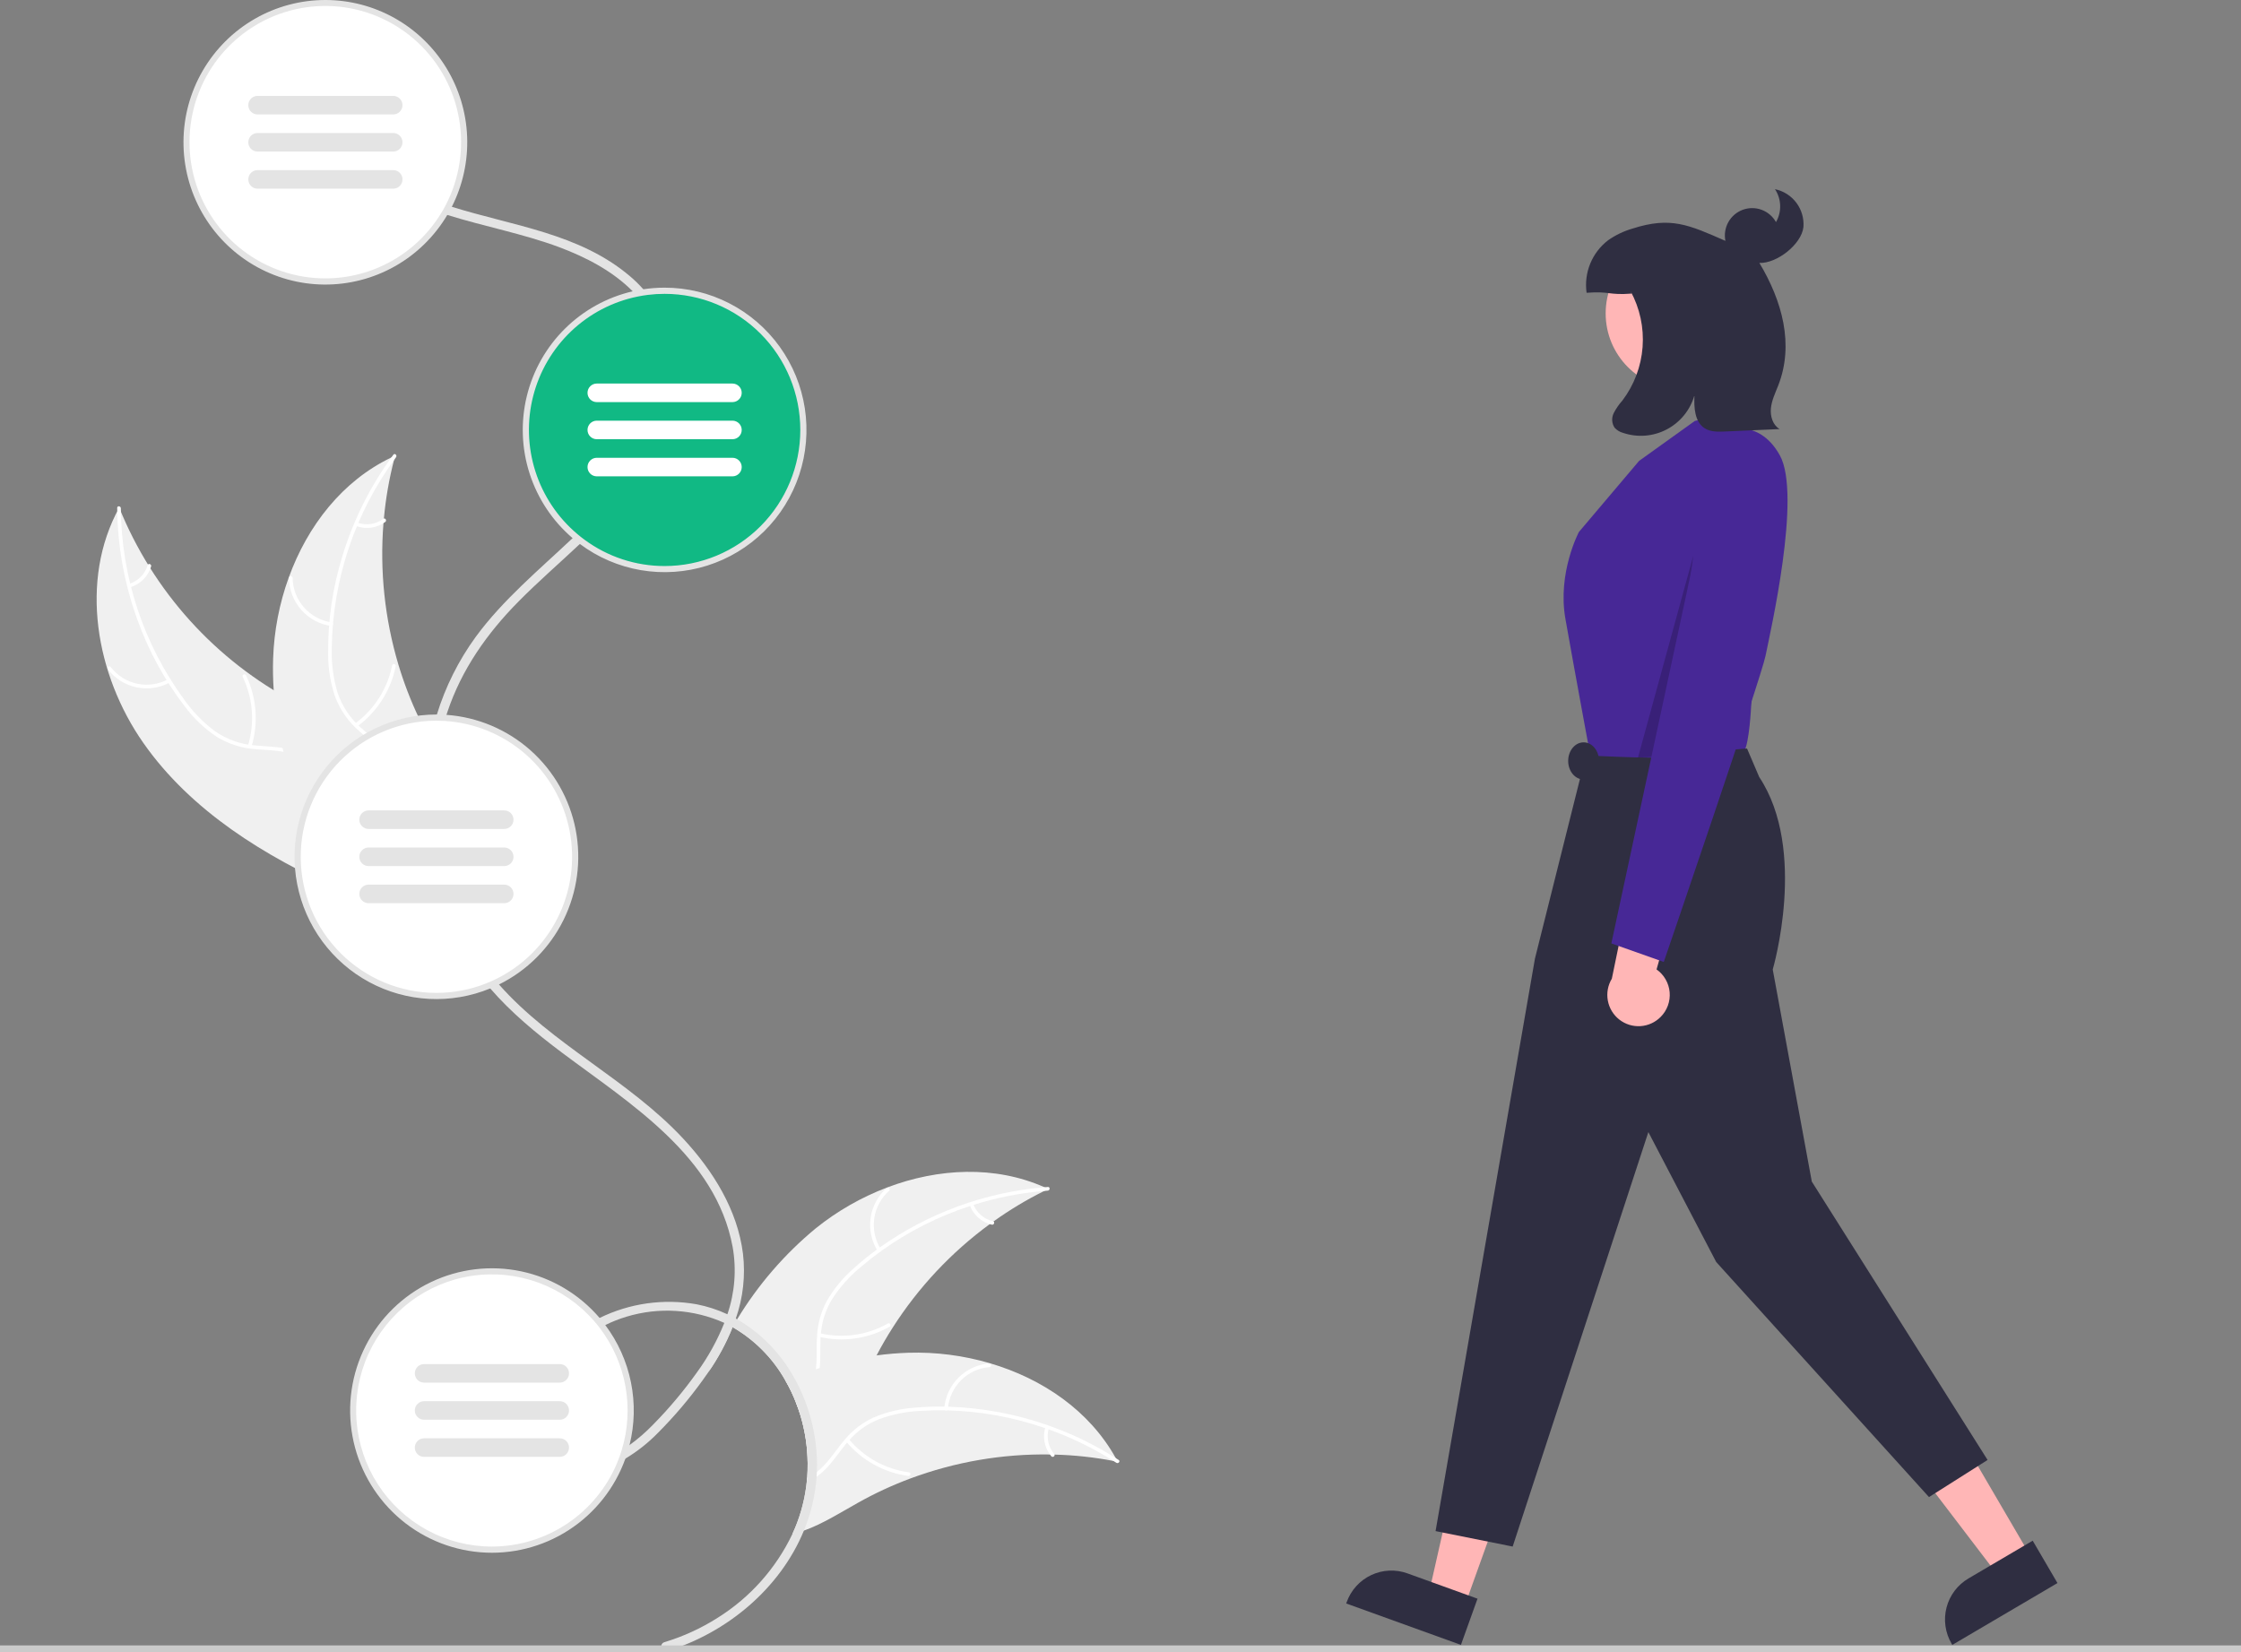 <svg width="929" height="685" viewBox="0 0 929 685" fill="none" xmlns="http://www.w3.org/2000/svg">
<rect x="0" y="0" width="929" height="685" fill="#808080" stroke="none"/>
<g clip-path="url(#clip0_15_2)">
<path d="M434.56 492.902C434.01 493.171 433.473 493.427 432.923 493.71C425.572 497.352 418.526 501.584 411.855 506.366C411.331 506.725 410.807 507.11 410.296 507.481C394.36 519.156 380.723 533.695 370.077 550.361C367.674 554.106 365.449 557.965 363.378 561.902C361.793 564.954 360.302 568.057 358.904 571.212C353.65 583.175 348.971 596.832 338.629 604.166C337.519 604.967 336.347 605.679 335.126 606.295C335.023 606.346 334.908 606.398 334.806 606.449C334.747 599.734 333.727 593.062 331.776 586.637C331.456 585.56 331.099 584.483 330.715 583.432C330.536 582.932 330.357 582.432 330.153 581.944C328.882 578.57 327.33 575.31 325.512 572.199C320.335 563.04 312.803 555.441 303.703 550.195C301.079 556.719 297.739 562.929 293.744 568.711C296.761 562.351 300.034 556.144 303.626 550.143C303.712 549.978 303.81 549.819 303.92 549.669C304.457 548.746 305.02 547.835 305.582 546.925C314.255 532.622 325.262 519.883 338.143 509.238C347.061 502.059 357.053 496.338 367.75 492.286C388.972 484.246 412.533 483.092 433.013 492.196C433.537 492.427 434.048 492.658 434.56 492.902Z" fill="#F0F0F0"/>
<path d="M434.342 493.594C433.869 493.633 433.396 493.671 432.923 493.709C422.961 494.545 413.121 496.485 403.584 499.493C403.111 499.647 402.625 499.8 402.139 499.954C388.934 504.25 376.472 510.57 365.194 518.689C365.079 518.766 364.951 518.855 364.836 518.945C362.215 520.856 359.662 522.865 357.178 524.972C352.409 528.831 348.28 533.423 344.944 538.577C342.315 542.895 340.726 547.769 340.304 552.811C340.252 553.311 340.214 553.824 340.176 554.324C340.163 554.734 340.137 555.131 340.124 555.542C340.01 559.389 340.188 563.3 339.817 567.134C339.669 568.881 339.361 570.611 338.897 572.301C337.975 575.57 336.212 578.537 333.784 580.906C332.84 581.84 331.813 582.686 330.716 583.432C330.536 582.932 330.357 582.432 330.153 581.944C331.238 581.188 332.249 580.329 333.17 579.38C334.881 577.621 336.194 575.513 337.018 573.199C337.64 571.393 338.051 569.522 338.245 567.621C338.68 563.851 338.501 559.979 338.59 556.221C338.616 555.247 338.667 554.285 338.744 553.336C339.059 548.478 340.406 543.743 342.694 539.449C345.757 534.142 349.7 529.398 354.353 525.421C357.268 522.805 360.315 520.339 363.481 518.035C363.89 517.727 364.299 517.419 364.721 517.137C384.861 502.864 408.439 494.253 433.013 492.196C433.485 492.145 433.946 492.119 434.419 492.081C435.391 492.004 435.314 493.53 434.342 493.594Z" fill="white"/>
<path d="M363.846 518.651C361.276 514.565 360.237 509.696 360.916 504.913C361.595 500.13 363.946 495.745 367.551 492.54C368.282 491.894 369.317 493.004 368.585 493.651C365.223 496.629 363.033 500.714 362.41 505.169C361.787 509.624 362.772 514.156 365.188 517.947C365.712 518.771 364.367 519.471 363.846 518.651Z" fill="white"/>
<path d="M339.845 552.706C349.428 554.972 359.511 553.531 368.082 548.672C368.931 548.189 369.632 549.536 368.784 550.018C359.855 555.058 349.36 556.536 339.392 554.156C338.442 553.928 338.9 552.48 339.845 552.706Z" fill="white"/>
<path d="M403.402 499.053C404.068 500.842 405.166 502.437 406.599 503.694C408.031 504.952 409.752 505.833 411.608 506.259C412.56 506.474 412.102 507.923 411.156 507.709C409.108 507.229 407.208 506.253 405.622 504.867C404.037 503.481 402.813 501.727 402.06 499.757C401.973 499.578 401.958 499.372 402.017 499.181C402.077 498.991 402.206 498.83 402.38 498.732C402.558 498.64 402.765 498.622 402.956 498.682C403.148 498.742 403.308 498.875 403.402 499.053Z" fill="white"/>
<path d="M463.362 605.987C462.774 605.872 462.186 605.757 461.598 605.667L461.585 605.654H461.56C453.51 604.106 445.348 603.227 437.155 603.025H437.142C436.503 603 435.876 602.974 435.25 602.974H435.237C415.506 602.667 395.891 606.041 377.39 612.925C377.364 612.937 377.351 612.937 377.326 612.95C369.959 615.691 362.813 618.996 355.951 622.837C348.626 626.927 341.083 631.736 333.259 634.531C331.692 635.107 330.091 635.587 328.465 635.968C328.849 635.147 329.219 634.313 329.565 633.48C332.115 627.363 333.756 620.904 334.435 614.31C334.5 613.758 334.551 613.207 334.589 612.643C334.755 610.591 334.832 608.514 334.806 606.449C334.747 599.734 333.727 593.062 331.776 586.638C331.457 585.561 331.099 584.483 330.716 583.432C330.536 582.932 330.357 582.432 330.153 581.944C328.882 578.571 327.33 575.311 325.512 572.199C326.676 571.725 327.852 571.263 329.028 570.827C332.071 569.673 335.151 568.609 338.245 567.621H338.258C338.769 567.455 339.294 567.288 339.817 567.134C347.517 564.755 355.397 563.005 363.378 561.902C367.75 561.309 372.149 560.941 376.559 560.8C387.956 560.456 399.337 561.915 410.283 565.121C410.308 565.134 410.334 565.134 410.359 565.146C432.143 571.532 451.639 584.843 462.543 604.487C462.825 604.987 463.093 605.474 463.362 605.987Z" fill="#F0F0F0"/>
<path d="M462.774 606.41C462.377 606.154 461.994 605.91 461.598 605.667L461.585 605.654C453.125 600.301 444.1 595.906 434.675 592.549C434.201 592.369 433.716 592.203 433.243 592.049C420.107 587.492 406.345 585.009 392.449 584.688C392.296 584.676 392.155 584.676 392.014 584.676C388.78 584.611 385.55 584.676 382.324 584.868C376.204 585.068 370.155 586.241 364.401 588.343C359.71 590.202 355.516 593.135 352.154 596.909C351.796 597.281 351.464 597.652 351.144 598.037C350.876 598.358 350.62 598.665 350.364 598.986C346.874 603.333 343.806 608.193 339.319 611.617C339.051 611.822 338.782 612.014 338.514 612.181C337.249 613.06 335.879 613.775 334.435 614.309C334.5 613.758 334.551 613.207 334.589 612.643C335.531 612.251 336.434 611.77 337.286 611.206C337.747 610.899 338.194 610.578 338.629 610.232C342.681 607.077 345.57 602.602 348.728 598.589C349.304 597.858 349.878 597.165 350.492 596.486C353.669 592.74 357.621 589.734 362.074 587.676C367.701 585.287 373.694 583.882 379.793 583.522C383.687 583.19 387.595 583.057 391.503 583.124C392.014 583.124 392.526 583.137 393.037 583.163C407.139 583.595 421.09 586.194 434.406 590.869C444.272 594.319 453.712 598.888 462.543 604.487C462.953 604.731 463.349 604.987 463.746 605.244C464.563 605.782 463.592 606.936 462.774 606.41Z" fill="white"/>
<path d="M391.444 583.847C391.844 579.032 393.938 574.517 397.35 571.108C400.763 567.699 405.273 565.618 410.075 565.236C411.046 565.162 411.206 566.673 410.233 566.747C405.762 567.095 401.561 569.034 398.389 572.215C395.218 575.396 393.284 579.609 392.938 584.095C392.861 585.069 391.368 584.816 391.444 583.847Z" fill="white"/>
<path d="M351.839 596.543C358.131 604.139 367.046 609.078 376.807 610.375C377.774 610.502 377.525 612.001 376.559 611.874C366.405 610.506 357.138 605.347 350.608 597.427C349.986 596.672 351.221 595.792 351.839 596.543Z" fill="white"/>
<path d="M434.79 592.087C434.248 593.917 434.168 595.854 434.557 597.723C434.946 599.592 435.791 601.336 437.018 602.796C437.649 603.543 436.413 604.423 435.786 603.681C434.439 602.061 433.507 600.134 433.073 598.07C432.639 596.006 432.716 593.866 433.296 591.839C433.335 591.643 433.446 591.469 433.608 591.353C433.77 591.237 433.97 591.187 434.167 591.213C434.365 591.247 434.541 591.358 434.658 591.521C434.774 591.685 434.822 591.888 434.79 592.087Z" fill="white"/>
<path d="M59.448 308.026C39.685 279.823 32.777 240.611 49.422 210.451C63.494 245.18 89.359 273.798 122.442 291.24C135.224 297.92 150.135 304.015 155.803 317.308C159.33 325.579 158.385 335.22 155.182 343.623C151.979 352.026 146.7 359.443 141.478 366.756L141.158 368.979C109.742 355 79.211 336.229 59.448 308.026Z" fill="#F0F0F0"/>
<path d="M50.094 210.713C50.314 239.246 59.491 266.984 76.322 289.987C79.858 295.004 84.16 299.43 89.07 303.103C93.968 306.525 99.691 308.57 105.643 309.024C111.184 309.56 116.915 309.464 122.23 311.341C124.936 312.342 127.401 313.906 129.463 315.93C131.525 317.954 133.137 320.392 134.193 323.085C136.999 329.726 137.259 336.982 137.267 344.086C137.277 351.974 137.162 360.168 140.694 367.425C141.122 368.304 139.737 368.919 139.309 368.041C133.164 355.415 137.708 340.937 134.184 327.736C132.54 321.576 129.035 315.876 123.008 313.275C117.737 311.002 111.828 311.096 106.212 310.602C100.399 310.245 94.762 308.464 89.792 305.418C84.712 302.007 80.247 297.755 76.589 292.842C68.178 281.913 61.532 269.726 56.895 256.727C51.521 241.92 48.711 226.301 48.588 210.544C48.581 209.569 50.087 209.744 50.094 210.713Z" fill="white"/>
<path d="M70.468 282.9C66.237 285.209 61.326 285.933 56.611 284.945C51.896 283.957 47.685 281.32 44.73 277.505C44.135 276.731 45.306 275.766 45.902 276.541C48.647 280.099 52.57 282.555 56.962 283.466C61.355 284.378 65.927 283.684 69.854 281.511C70.708 281.04 71.317 282.431 70.468 282.9Z" fill="white"/>
<path d="M102.798 309.124C105.671 299.678 104.889 289.493 100.608 280.599C100.183 279.718 101.568 279.103 101.993 279.983C106.43 289.246 107.222 299.847 104.211 309.671C103.923 310.607 102.511 310.055 102.798 309.124Z" fill="white"/>
<path d="M53.526 242.04C55.348 241.489 57.006 240.492 58.35 239.14C59.694 237.788 60.681 236.121 61.225 234.291C61.5 233.352 62.912 233.905 62.638 234.838C62.028 236.857 60.935 238.696 59.454 240.193C57.972 241.691 56.148 242.802 54.14 243.429C53.955 243.504 53.749 243.506 53.564 243.434C53.378 243.362 53.227 243.222 53.14 243.042C53.06 242.858 53.055 242.65 53.127 242.462C53.2 242.274 53.343 242.123 53.526 242.04Z" fill="white"/>
<path d="M163.79 188.933C163.634 189.524 163.479 190.116 163.331 190.717C161.281 198.679 159.879 206.795 159.14 214.985C159.073 215.617 159.014 216.259 158.965 216.892C157.393 236.642 159.49 256.514 165.149 275.496C167.408 283.047 170.237 290.415 173.61 297.536C178.27 307.37 184.102 317.661 185.218 328.156C185.346 329.25 185.407 330.35 185.4 331.451L143.886 369.198C143.749 369.236 143.619 369.284 143.482 369.323L141.893 370.906C141.693 370.551 141.494 370.179 141.294 369.824C141.178 369.618 141.07 369.404 140.954 369.199C140.879 369.059 140.804 368.919 140.729 368.797C140.704 368.751 140.679 368.704 140.663 368.667C140.587 368.545 140.53 368.424 140.463 368.312C139.343 366.233 138.236 364.142 137.141 362.039C137.132 362.029 137.132 362.029 137.133 362.012C128.831 345.97 121.791 329.093 117.529 311.68C117.401 311.156 117.264 310.623 117.155 310.082C115.277 302.223 114.043 294.222 113.465 286.161C113.163 281.746 113.083 277.318 113.227 272.895C113.621 261.467 115.804 250.173 119.697 239.425C127.46 218.001 141.968 199.307 162.234 189.655C162.753 189.409 163.262 189.17 163.79 188.933Z" fill="#F0F0F0"/>
<path d="M164.174 189.546C147.223 212.461 137.901 240.15 137.533 268.682C137.345 274.822 138.123 280.954 139.839 286.852C141.695 292.543 145.037 297.631 149.517 301.589C153.62 305.363 158.253 308.747 161.37 313.455C162.93 315.889 163.959 318.627 164.391 321.488C164.822 324.349 164.645 327.269 163.873 330.057C162.127 337.054 157.979 343.004 153.722 348.682C148.994 354.986 143.984 361.458 142.449 369.386C142.263 370.347 140.788 370.001 140.973 369.042C143.645 355.249 155.963 346.434 161.074 333.765C163.458 327.854 164.081 321.186 160.83 315.47C157.986 310.471 153.212 306.978 149.024 303.192C144.597 299.396 141.165 294.57 139.026 289.137C137.016 283.346 136.004 277.254 136.032 271.122C135.876 257.317 137.885 243.573 141.985 230.393C146.582 215.325 153.714 201.157 163.073 188.502C163.653 187.719 164.75 188.768 164.174 189.546Z" fill="white"/>
<path d="M137.112 259.488C132.348 258.776 127.992 256.389 124.821 252.752C121.65 249.116 119.87 244.467 119.801 239.636C119.8 239.439 119.875 239.25 120.011 239.107C120.146 238.965 120.332 238.881 120.528 238.873C120.724 238.865 120.916 238.933 121.063 239.064C121.209 239.196 121.3 239.379 121.315 239.575C121.371 244.074 123.029 248.404 125.989 251.784C128.949 255.164 133.016 257.371 137.456 258.008C138.42 258.147 138.072 259.626 137.112 259.488Z" fill="white"/>
<path d="M147.185 299.95C155.149 294.143 160.638 285.539 162.559 275.852C162.748 274.892 164.223 275.238 164.034 276.197C162.017 286.273 156.286 295.215 147.985 301.24C147.194 301.814 146.398 300.521 147.185 299.95Z" fill="white"/>
<path d="M148.11 216.632C149.896 217.292 151.818 217.498 153.703 217.229C155.588 216.961 157.377 216.227 158.909 215.094C159.693 214.511 160.488 215.804 159.709 216.384C158.011 217.628 156.034 218.436 153.952 218.737C151.871 219.038 149.747 218.823 147.767 218.111C147.575 218.06 147.409 217.937 147.304 217.768C147.199 217.598 147.162 217.395 147.201 217.199C147.248 217.004 147.369 216.834 147.539 216.728C147.71 216.622 147.915 216.587 148.11 216.632Z" fill="white"/>
<path d="M338.629 604.166C338.258 596.204 336.623 588.351 333.784 580.906C333.592 580.393 333.387 579.893 333.17 579.38C331.981 576.439 330.597 573.582 329.028 570.827C323.497 560.89 315.398 552.633 305.582 546.925C305.391 546.822 305.211 546.72 305.032 546.617C308.053 538.003 309.067 528.809 307.999 519.74C305.723 501.57 295.598 485.4 283.376 472.205C260.71 447.714 228.84 433.083 206.852 408.129C206.57 407.809 206.276 407.475 205.995 407.142C205.701 406.808 205.42 406.462 205.126 406.116C202.212 402.665 199.53 399.024 197.098 395.216C192.947 388.671 189.498 381.703 186.806 374.43C185.873 371.904 185.017 369.327 184.263 366.737C183.508 364.198 182.844 361.633 182.268 359.043C181.706 356.491 181.224 353.926 180.824 351.349C180.427 348.797 180.116 346.233 179.89 343.655C179.66 341.091 179.511 338.526 179.443 335.962C179.106 323.421 180.746 310.905 184.301 298.878C184.416 298.454 184.543 298.044 184.684 297.621C184.812 297.198 184.94 296.775 185.08 296.351C185.196 295.98 185.311 295.62 185.439 295.249C191.357 277.502 201.904 262.563 214.956 249.355C223.113 241.097 231.921 233.468 240.384 225.505C240.69 225.222 240.998 224.928 241.305 224.633C241.624 224.338 241.956 224.03 242.276 223.722C247.637 218.687 252.716 213.357 257.489 207.758C260.25 204.479 262.824 201.045 265.198 197.474C266.873 194.986 268.432 192.409 269.864 189.78C271.245 187.267 272.502 184.702 273.635 182.086C274.721 179.573 275.693 176.995 276.524 174.392C277.334 171.867 278.004 169.298 278.531 166.698C279.056 164.159 279.427 161.589 279.643 159.005C279.654 158.981 279.659 158.954 279.657 158.928C280.832 145.732 276.884 132.59 268.637 122.241C268.33 121.844 268.01 121.459 267.678 121.074C267.358 120.677 267.026 120.292 266.68 119.92C264.983 117.992 263.146 116.191 261.183 114.535C240.205 96.711 212.732 93.697 187.305 85.722C186.896 85.593 186.5 85.465 186.09 85.337C185.669 85.196 185.247 85.067 184.825 84.927C178.274 82.836 171.914 80.185 165.815 77.002C165.738 76.963 165.675 76.925 165.598 76.886C162.149 75.039 158.857 72.912 155.754 70.526C152.751 68.228 149.968 65.652 147.444 62.833C146.793 62.114 146.166 61.383 145.565 60.64C144.147 58.909 141.794 60.999 142.549 62.833C142.621 63.028 142.725 63.209 142.855 63.371C144.935 65.933 147.213 68.325 149.669 70.526C152.883 73.415 156.363 75.991 160.062 78.22C167.266 82.461 174.937 85.848 182.92 88.312C183.342 88.453 183.764 88.581 184.186 88.722C184.595 88.85 185.004 88.978 185.426 89.107C200.83 93.915 217.143 96.98 231.742 102.443C242.787 106.572 253.91 112.291 262.283 120.767C262.628 121.126 262.973 121.485 263.306 121.844C263.651 122.203 263.983 122.575 264.316 122.947C266.343 125.245 268.149 127.731 269.71 130.371C274.673 139.041 276.776 149.063 275.719 159.005C275.494 161.591 275.11 164.16 274.568 166.698C274.012 169.303 273.304 171.872 272.446 174.392C271.679 176.713 270.784 178.983 269.8 181.214C269.672 181.509 269.531 181.804 269.404 182.086C268.189 184.74 266.859 187.305 265.415 189.78C263.881 192.434 262.232 194.986 260.468 197.474C254.164 206.081 247.054 214.064 239.234 221.311C238.914 221.619 238.594 221.927 238.275 222.222C237.968 222.517 237.661 222.799 237.367 223.094C223.471 236.225 208.564 248.573 197.276 263.935C190.138 273.719 184.673 284.626 181.105 296.21C180.977 296.634 180.836 297.057 180.721 297.493C180.581 297.916 180.453 298.339 180.337 298.775C176.888 310.857 175.306 323.398 175.646 335.962C175.71 338.526 175.851 341.091 176.081 343.655C176.298 346.233 176.596 348.797 176.975 351.349C177.154 352.619 177.359 353.875 177.589 355.132C177.819 356.44 178.075 357.748 178.369 359.043C178.906 361.633 179.545 364.198 180.261 366.737C180.99 369.327 181.821 371.891 182.728 374.43C185.854 383.246 190.062 391.638 195.257 399.41C197.2 402.295 199.271 405.052 201.47 407.706C201.764 408.052 202.058 408.411 202.352 408.757C202.633 409.104 202.927 409.437 203.221 409.77C211.94 419.849 222.333 428.415 233.02 436.429C261.196 457.549 296.736 479.258 303.716 516.945C305.365 526.28 304.617 535.883 301.542 544.848C297.468 542.954 293.18 541.563 288.771 540.706C275.109 538.28 261.032 540.264 248.566 546.373C248.182 546.566 247.799 546.758 247.415 546.951C247.019 547.169 246.622 547.374 246.239 547.592C238.44 551.694 231.933 557.892 227.446 565.492C226.083 567.933 224.982 570.512 224.161 573.186C223.401 575.693 222.896 578.271 222.652 580.88C222.538 582.073 222.473 583.304 222.461 584.547C222.446 585.892 222.515 587.237 222.666 588.574C222.954 591.218 223.612 593.808 224.621 596.268C225.658 598.843 227.187 601.191 229.121 603.179C229.39 603.448 229.658 603.718 229.939 603.961C232.685 606.329 235.972 607.979 239.507 608.765C243.043 609.55 246.717 609.446 250.202 608.462C252.137 607.961 254.024 607.287 255.839 606.449C256.427 606.193 257.003 605.91 257.565 605.603C258.128 605.321 258.69 605.013 259.253 604.692C264.197 601.725 268.739 598.131 272.766 593.998C279.523 587.217 285.73 579.906 291.328 572.135C292.146 571.006 292.951 569.865 293.744 568.711C297.739 562.929 301.079 556.719 303.702 550.195C312.803 555.441 320.335 563.04 325.512 572.199C327.33 575.31 328.882 578.571 330.153 581.944C330.357 582.432 330.536 582.932 330.715 583.432C331.099 584.483 331.456 585.56 331.776 586.638C333.727 593.062 334.747 599.734 334.806 606.449C334.832 608.514 334.755 610.591 334.589 612.643C334.551 613.207 334.499 613.758 334.435 614.31C333.756 620.904 332.115 627.363 329.565 633.48C329.219 634.313 328.849 635.147 328.465 635.967C321.664 650.231 310.95 662.254 297.579 670.628C290.697 675.015 283.247 678.432 275.437 680.784C273.085 681.502 274.082 685.22 276.46 684.502C301.274 676.988 323.39 658.523 333.259 634.531C336.115 627.616 337.875 620.296 338.475 612.835C338.488 612.617 338.514 612.399 338.514 612.181C338.564 611.527 338.603 610.886 338.629 610.232C338.718 608.219 338.706 606.193 338.629 604.166ZM288.925 568.929C283.455 576.619 277.38 583.857 270.759 590.574C267.748 593.689 264.472 596.534 260.966 599.076C260.442 599.448 259.905 599.807 259.368 600.166C258.831 600.512 258.281 600.845 257.732 601.166C254.684 603.012 251.347 604.33 247.863 605.064C243.381 605.978 238.721 605.153 234.823 602.756C232.282 601.169 230.212 598.929 228.827 596.268C228.699 596.048 228.584 595.821 228.482 595.588C227.456 593.37 226.787 591.002 226.501 588.574C226.179 586.019 226.183 583.434 226.513 580.88C226.774 578.733 227.224 576.613 227.856 574.545C227.996 574.084 228.15 573.635 228.303 573.186C229.258 570.477 230.538 567.893 232.112 565.492C236.326 559.233 241.995 554.097 248.63 550.528C249.013 550.31 249.396 550.105 249.793 549.9C250.164 549.695 250.534 549.502 250.918 549.323C253.738 547.921 256.672 546.763 259.688 545.86C273.08 541.788 287.487 542.699 300.264 548.425C297.35 555.706 293.541 562.594 288.925 568.929Z" fill="#E4E4E4"/>
<path d="M134.891 116.689C166.662 116.689 192.419 90.854 192.419 58.986C192.419 27.117 166.662 1.282 134.891 1.282C103.119 1.282 77.363 27.117 77.363 58.986C77.363 90.854 103.119 116.689 134.891 116.689Z" fill="white"/>
<path d="M134.891 -2.08748e-06C124.598 -0.004 114.484 2.701 105.56 7.846C96.636 12.991 89.215 20.395 84.038 29.319C78.861 38.242 76.11 48.372 76.06 58.697C76.009 69.021 78.661 79.177 83.751 88.151C88.84 97.125 96.189 104.602 105.062 109.835C113.935 115.067 124.022 117.872 134.314 117.969C144.607 118.065 154.744 115.451 163.714 110.386C172.683 105.321 180.17 97.984 185.426 89.107C186.09 88.004 186.717 86.876 187.305 85.722C191.866 76.73 194.05 66.714 193.65 56.634C193.25 46.553 190.279 36.744 185.021 28.144C179.762 19.544 172.392 12.44 163.616 7.513C154.839 2.586 144.949 -0.001 134.891 -2.08748e-06ZM134.891 115.407C122.606 115.416 110.655 111.395 100.862 103.956C91.068 96.517 83.969 86.069 80.649 74.205C77.328 62.342 77.967 49.715 82.469 38.249C86.97 26.784 95.088 17.111 105.582 10.705C116.076 4.3 128.371 1.513 140.592 2.771C152.813 4.028 164.288 9.261 173.266 17.671C182.245 26.081 188.235 37.206 190.322 49.349C192.409 61.492 190.478 73.987 184.825 84.927C184.237 86.081 183.598 87.209 182.92 88.312C177.903 96.581 170.851 103.417 162.439 108.162C154.028 112.907 144.541 115.402 134.891 115.407Z" fill="#E4E4E4"/>
<path d="M106.766 47.445L163.015 47.445C165.134 47.445 166.851 45.723 166.851 43.598C166.851 41.474 165.134 39.751 163.015 39.751L106.766 39.751C104.648 39.751 102.931 41.474 102.931 43.598C102.931 45.723 104.648 47.445 106.766 47.445Z" fill="#E4E4E4"/>
<path d="M106.766 62.833L163.015 62.833C165.134 62.833 166.851 61.11 166.851 58.986C166.851 56.861 165.134 55.139 163.015 55.139L106.766 55.139C104.648 55.139 102.931 56.861 102.931 58.986C102.931 61.11 104.648 62.833 106.766 62.833Z" fill="#E4E4E4"/>
<path d="M106.766 78.22L163.015 78.22C165.134 78.22 166.851 76.498 166.851 74.373C166.851 72.249 165.134 70.526 163.015 70.526H106.766C104.648 70.526 102.931 72.249 102.931 74.373C102.931 76.498 104.648 78.22 106.766 78.22Z" fill="#E4E4E4"/>
<path d="M180.913 412.899C212.685 412.899 238.441 387.065 238.441 355.196C238.441 323.327 212.685 297.493 180.913 297.493C149.141 297.493 123.385 323.327 123.385 355.196C123.385 387.065 149.141 412.899 180.913 412.899Z" fill="white"/>
<path d="M185.08 296.351C183.764 296.262 182.447 296.21 181.105 296.21H180.913C172.226 296.21 163.647 298.139 155.792 301.861C147.938 305.582 141.002 311.003 135.485 317.733C129.968 324.463 126.006 332.336 123.884 340.785C121.761 349.235 121.532 358.05 123.211 366.599C124.891 375.148 128.437 383.218 133.596 390.228C138.756 397.238 145.399 403.015 153.049 407.143C160.699 411.27 169.166 413.647 177.841 414.101C186.516 414.556 195.184 413.077 203.221 409.77C204.448 409.257 205.663 408.706 206.852 408.129C218.451 402.411 227.849 393.018 233.593 381.405C239.336 369.791 241.106 356.603 238.628 343.88C236.15 331.157 229.562 319.606 219.883 311.015C210.203 302.424 197.972 297.27 185.08 296.351ZM180.913 411.617C166.044 411.616 151.781 405.711 141.241 395.192C130.701 384.674 124.741 370.397 124.665 355.483C124.589 340.569 130.402 326.232 140.835 315.606C151.267 304.979 165.47 298.928 180.337 298.775H180.913C182.051 298.775 183.176 298.813 184.301 298.877C196.748 299.63 208.594 304.51 217.975 312.752C227.356 320.993 233.74 332.128 236.125 344.406C238.509 356.683 236.758 369.408 231.146 380.578C225.535 391.749 216.382 400.732 205.126 406.116C203.924 406.693 202.709 407.219 201.47 407.706C194.924 410.297 187.95 411.624 180.913 411.617Z" fill="#E4E4E4"/>
<path d="M152.788 343.655H209.038C211.156 343.655 212.873 341.933 212.873 339.808C212.873 337.684 211.156 335.961 209.038 335.961H152.788C150.67 335.961 148.953 337.684 148.953 339.808C148.953 341.933 150.67 343.655 152.788 343.655Z" fill="#E4E4E4"/>
<path d="M152.788 359.043H209.038C211.156 359.043 212.873 357.321 212.873 355.196C212.873 353.071 211.156 351.349 209.038 351.349H152.788C150.67 351.349 148.953 353.071 148.953 355.196C148.953 357.321 150.67 359.043 152.788 359.043Z" fill="#E4E4E4"/>
<path d="M152.788 374.43H209.038C211.156 374.43 212.873 372.708 212.873 370.583C212.873 368.459 211.156 366.737 209.038 366.737H152.788C150.67 366.737 148.953 368.459 148.953 370.583C148.953 372.708 150.67 374.43 152.788 374.43Z" fill="#E4E4E4"/>
<path d="M203.924 642.43C235.696 642.43 261.452 616.596 261.452 584.727C261.452 552.858 235.696 527.024 203.924 527.024C172.152 527.024 146.396 552.858 146.396 584.727C146.396 616.596 172.152 642.43 203.924 642.43Z" fill="white"/>
<path d="M250.918 549.323C250.164 548.31 249.384 547.335 248.566 546.373C240.154 536.531 228.744 529.743 216.099 527.06C203.455 524.377 190.281 525.948 178.617 531.531C166.952 537.114 157.447 546.397 151.572 557.944C145.697 569.491 143.78 582.658 146.116 595.408C148.453 608.159 154.914 619.781 164.499 628.477C174.083 637.174 186.258 642.459 199.14 643.516C212.021 644.573 224.891 641.343 235.757 634.325C246.624 627.307 254.882 616.892 259.253 604.692C259.922 602.852 260.494 600.977 260.966 599.076C263.097 590.556 263.3 581.666 261.561 573.057C259.823 564.449 256.186 556.339 250.918 549.323ZM203.924 641.148C194.513 641.153 185.251 638.79 176.986 634.275C168.721 629.76 161.718 623.237 156.618 615.303C151.518 607.37 148.484 598.28 147.793 588.865C147.103 579.451 148.779 570.013 152.667 561.417C156.555 552.82 162.531 545.34 170.049 539.66C177.566 533.981 186.383 530.284 195.694 528.908C205.005 527.533 214.511 528.522 223.341 531.786C232.172 535.05 240.045 540.485 246.239 547.592C247.07 548.541 247.863 549.515 248.63 550.528C254.048 557.637 257.7 565.938 259.283 574.744C260.865 583.55 260.334 592.607 257.732 601.166C257.193 602.959 256.561 604.722 255.84 606.449C251.556 616.719 244.343 625.491 235.107 631.664C225.871 637.837 215.023 641.136 203.924 641.148Z" fill="#E4E4E4"/>
<path d="M175.799 573.186H232.049C234.167 573.186 235.884 571.464 235.884 569.339C235.884 567.215 234.167 565.492 232.049 565.492H175.799C173.681 565.492 171.964 567.215 171.964 569.339C171.964 571.464 173.681 573.186 175.799 573.186Z" fill="#E4E4E4"/>
<path d="M175.799 588.574H232.049C234.167 588.574 235.884 586.851 235.884 584.727C235.884 582.602 234.167 580.88 232.049 580.88H175.799C173.681 580.88 171.964 582.602 171.964 584.727C171.964 586.851 173.681 588.574 175.799 588.574Z" fill="#E4E4E4"/>
<path d="M175.799 603.961H232.049C234.167 603.961 235.884 602.239 235.884 600.114C235.884 597.99 234.167 596.268 232.049 596.268H175.799C173.681 596.268 171.964 597.99 171.964 600.114C171.964 602.239 173.681 603.961 175.799 603.961Z" fill="#E4E4E4"/>
<path d="M275.514 235.942C307.286 235.942 333.042 210.108 333.042 178.239C333.042 146.37 307.286 120.536 275.514 120.536C243.743 120.536 217.986 146.37 217.986 178.239C217.986 210.108 243.743 235.942 275.514 235.942Z" fill="#11B984"/>
<path d="M275.514 119.254C272.557 119.254 269.604 119.477 266.68 119.92C265.185 120.138 263.728 120.42 262.283 120.767C251.67 123.22 241.945 128.584 234.194 136.258C226.443 143.932 220.97 153.616 218.386 164.228C215.802 174.841 216.209 185.965 219.56 196.359C222.912 206.753 229.077 216.009 237.367 223.094C238.351 223.927 239.348 224.735 240.384 225.505C247.847 231.086 256.525 234.81 265.704 236.37C274.883 237.93 284.299 237.282 293.179 234.478C302.059 231.675 310.148 226.796 316.781 220.244C323.414 213.692 328.401 205.653 331.332 196.79C334.262 187.927 335.052 178.492 333.637 169.263C332.222 160.034 328.643 151.273 323.193 143.703C317.743 136.132 310.579 129.968 302.29 125.718C294.001 121.467 284.824 119.252 275.514 119.254ZM275.514 234.66C263.554 234.673 251.904 230.839 242.276 223.722C241.228 222.953 240.218 222.158 239.234 221.312C231.156 214.477 225.163 205.498 221.941 195.403C218.72 185.308 218.4 174.507 221.018 164.238C223.637 153.97 229.087 144.649 236.746 137.346C244.404 130.042 253.959 125.052 264.316 122.947C265.747 122.652 267.179 122.421 268.637 122.241C270.918 121.958 273.215 121.817 275.514 121.818C290.433 121.818 304.74 127.763 315.289 138.344C325.837 148.925 331.764 163.275 331.764 178.239C331.764 193.203 325.837 207.554 315.289 218.135C304.74 228.716 290.433 234.66 275.514 234.66Z" fill="#E4E4E4"/>
<path d="M247.39 166.698H303.639C305.757 166.698 307.474 164.976 307.474 162.852C307.474 160.727 305.757 159.005 303.639 159.005H247.39C245.271 159.005 243.554 160.727 243.554 162.852C243.554 164.976 245.271 166.698 247.39 166.698Z" fill="white"/>
<path d="M247.39 182.086H303.639C305.757 182.086 307.474 180.364 307.474 178.239C307.474 176.115 305.757 174.392 303.639 174.392H247.39C245.271 174.392 243.554 176.115 243.554 178.239C243.554 180.364 245.271 182.086 247.39 182.086Z" fill="white"/>
<path d="M247.39 197.474H303.639C305.757 197.474 307.474 195.751 307.474 193.627C307.474 191.502 305.757 189.78 303.639 189.78H247.39C245.271 189.78 243.554 191.502 243.554 193.627C243.554 195.751 245.271 197.474 247.39 197.474Z" fill="white"/>
<path d="M607.004 666.222L592.259 660.895L605.727 601.311L627.49 609.173L607.004 666.222Z" fill="#FFB6B6"/>
<path d="M608.728 661.395L593.4 655.856L583.454 652.265C581.024 651.387 578.445 650.997 575.865 651.119C573.285 651.24 570.754 651.87 568.416 652.973C566.079 654.075 563.981 655.629 562.242 657.545C560.503 659.461 559.158 661.702 558.283 664.139L558.065 664.742L605.622 681.912L612.5 662.755L608.728 661.395Z" fill="#2F2E41"/>
<path d="M841.783 645.163L828.263 653.113L791.253 604.587L811.209 592.853L841.783 645.163Z" fill="#FFB6B6"/>
<path d="M842.649 638.711L839.198 640.738L825.135 649.008L816.02 654.368C813.791 655.677 811.84 657.414 810.281 659.479C808.722 661.545 807.583 663.898 806.932 666.405C806.28 668.912 806.127 671.523 806.482 674.09C806.837 676.656 807.694 679.127 809.002 681.361L809.321 681.912L852.915 656.279L842.649 638.711Z" fill="#2F2E41"/>
<path d="M696.987 161.379C714.31 161.379 728.353 147.294 728.353 129.918C728.353 112.542 714.31 98.457 696.987 98.457C679.665 98.457 665.622 112.542 665.622 129.918C665.622 147.294 679.665 161.379 696.987 161.379Z" fill="#FFB6B6"/>
<path d="M709.117 172.689L702.547 174.531L679.487 191.062L654.531 220.541C654.531 220.541 645.569 237.395 648.93 256.497C652.29 275.598 659.657 315.388 659.657 315.388C659.657 315.388 720.712 314.969 722.953 311.598C725.193 308.227 725.92 292.916 725.92 292.916L734.882 192.914C734.882 192.914 724.8 176.059 719.199 176.059C715.584 175.937 712.082 174.766 709.117 172.689Z" fill="#472896"/>
<path d="M724.231 310.316C724.231 310.316 712.478 310.894 704.636 313.141C696.795 315.388 657.417 313.141 657.417 313.141L636.304 397.412L595.113 634.736L627.073 641.148L683.323 469.32L711.447 523.177L799.657 620.631L823.946 605.244L751.078 489.837L734.882 401.907C734.882 401.907 749.445 352.468 729.281 322.13L724.231 310.316Z" fill="#2F2E41"/>
<path opacity="0.2" d="M701.968 230.312L690.767 313.46L679.017 314.074L701.968 230.312Z" fill="black"/>
<path d="M656.476 323.139C660.006 323.139 662.868 319.694 662.868 315.445C662.868 311.196 660.006 307.751 656.476 307.751C652.946 307.751 650.084 311.196 650.084 315.445C650.084 319.694 652.946 323.139 656.476 323.139Z" fill="#2F2E41"/>
<path d="M688.406 421.59C689.739 420.261 690.764 418.654 691.411 416.884C692.057 415.114 692.308 413.224 692.148 411.345C691.987 409.467 691.417 407.647 690.479 406.014C689.541 404.38 688.257 402.973 686.719 401.891L699.229 357.82L676.589 364.984L668.18 405.736C666.539 408.45 665.948 411.673 666.518 414.795C667.088 417.917 668.779 420.72 671.273 422.675C673.766 424.629 676.887 425.598 680.045 425.398C683.203 425.198 686.178 423.843 688.406 421.59Z" fill="#FFB6B6"/>
<path d="M713.57 178.797C713.57 178.797 728.656 172.247 737.815 188.738C746.974 205.229 733.756 262.545 731.902 271.847C730.047 281.149 689.714 398.794 689.714 398.794L667.982 391.1L713.57 178.797Z" fill="#472896"/>
<path d="M735.807 78.423C737.139 80.433 737.884 82.776 737.958 85.188C738.032 87.599 737.432 89.984 736.226 92.072C734.907 89.714 732.793 87.906 730.263 86.972C727.734 86.038 724.956 86.041 722.428 86.98C719.9 87.918 717.79 89.731 716.476 92.091C715.162 94.451 714.731 97.205 715.261 99.855C700.027 93.171 692.584 89.689 676.743 94.76C673.143 95.804 669.739 97.433 666.665 99.583C663.375 102.089 660.812 105.43 659.239 109.262C657.666 113.093 657.141 117.276 657.717 121.379C667.349 120.635 666.753 122.456 676.385 121.711L675.941 120.684C679.797 127.765 681.531 135.813 680.932 143.859C680.334 151.905 677.43 159.606 672.57 166.035C671.153 167.613 669.942 169.364 668.966 171.248C668.489 172.198 668.27 173.257 668.331 174.319C668.392 175.381 668.731 176.408 669.314 177.297C670.255 178.341 671.476 179.089 672.832 179.452C675.792 180.453 678.923 180.841 682.037 180.594C685.151 180.347 688.183 179.47 690.949 178.015C693.715 176.56 696.159 174.558 698.132 172.13C700.106 169.701 701.568 166.897 702.431 163.886C702.207 168.899 702.46 174.885 706.695 177.556C709.128 179.091 712.203 179.014 715.075 178.886C722.627 178.549 730.179 178.212 737.731 177.875C734.885 176.217 733.788 172.52 734.125 169.236C734.463 165.951 735.939 162.915 737.145 159.842C743.842 142.779 738.766 124.711 729.345 108.995C736.532 109.314 746.84 101.284 747.611 94.111C747.879 90.504 746.829 86.922 744.656 84.035C742.484 81.149 739.339 79.154 735.807 78.423Z" fill="#2F2E41"/>
<path d="M929 682.127H0V685H929V682.127Z" fill="#CACACA"/>
</g>
<defs>
<clipPath id="clip0_15_2">
<rect width="929" height="685" fill="white"/>
</clipPath>
</defs>
</svg>
